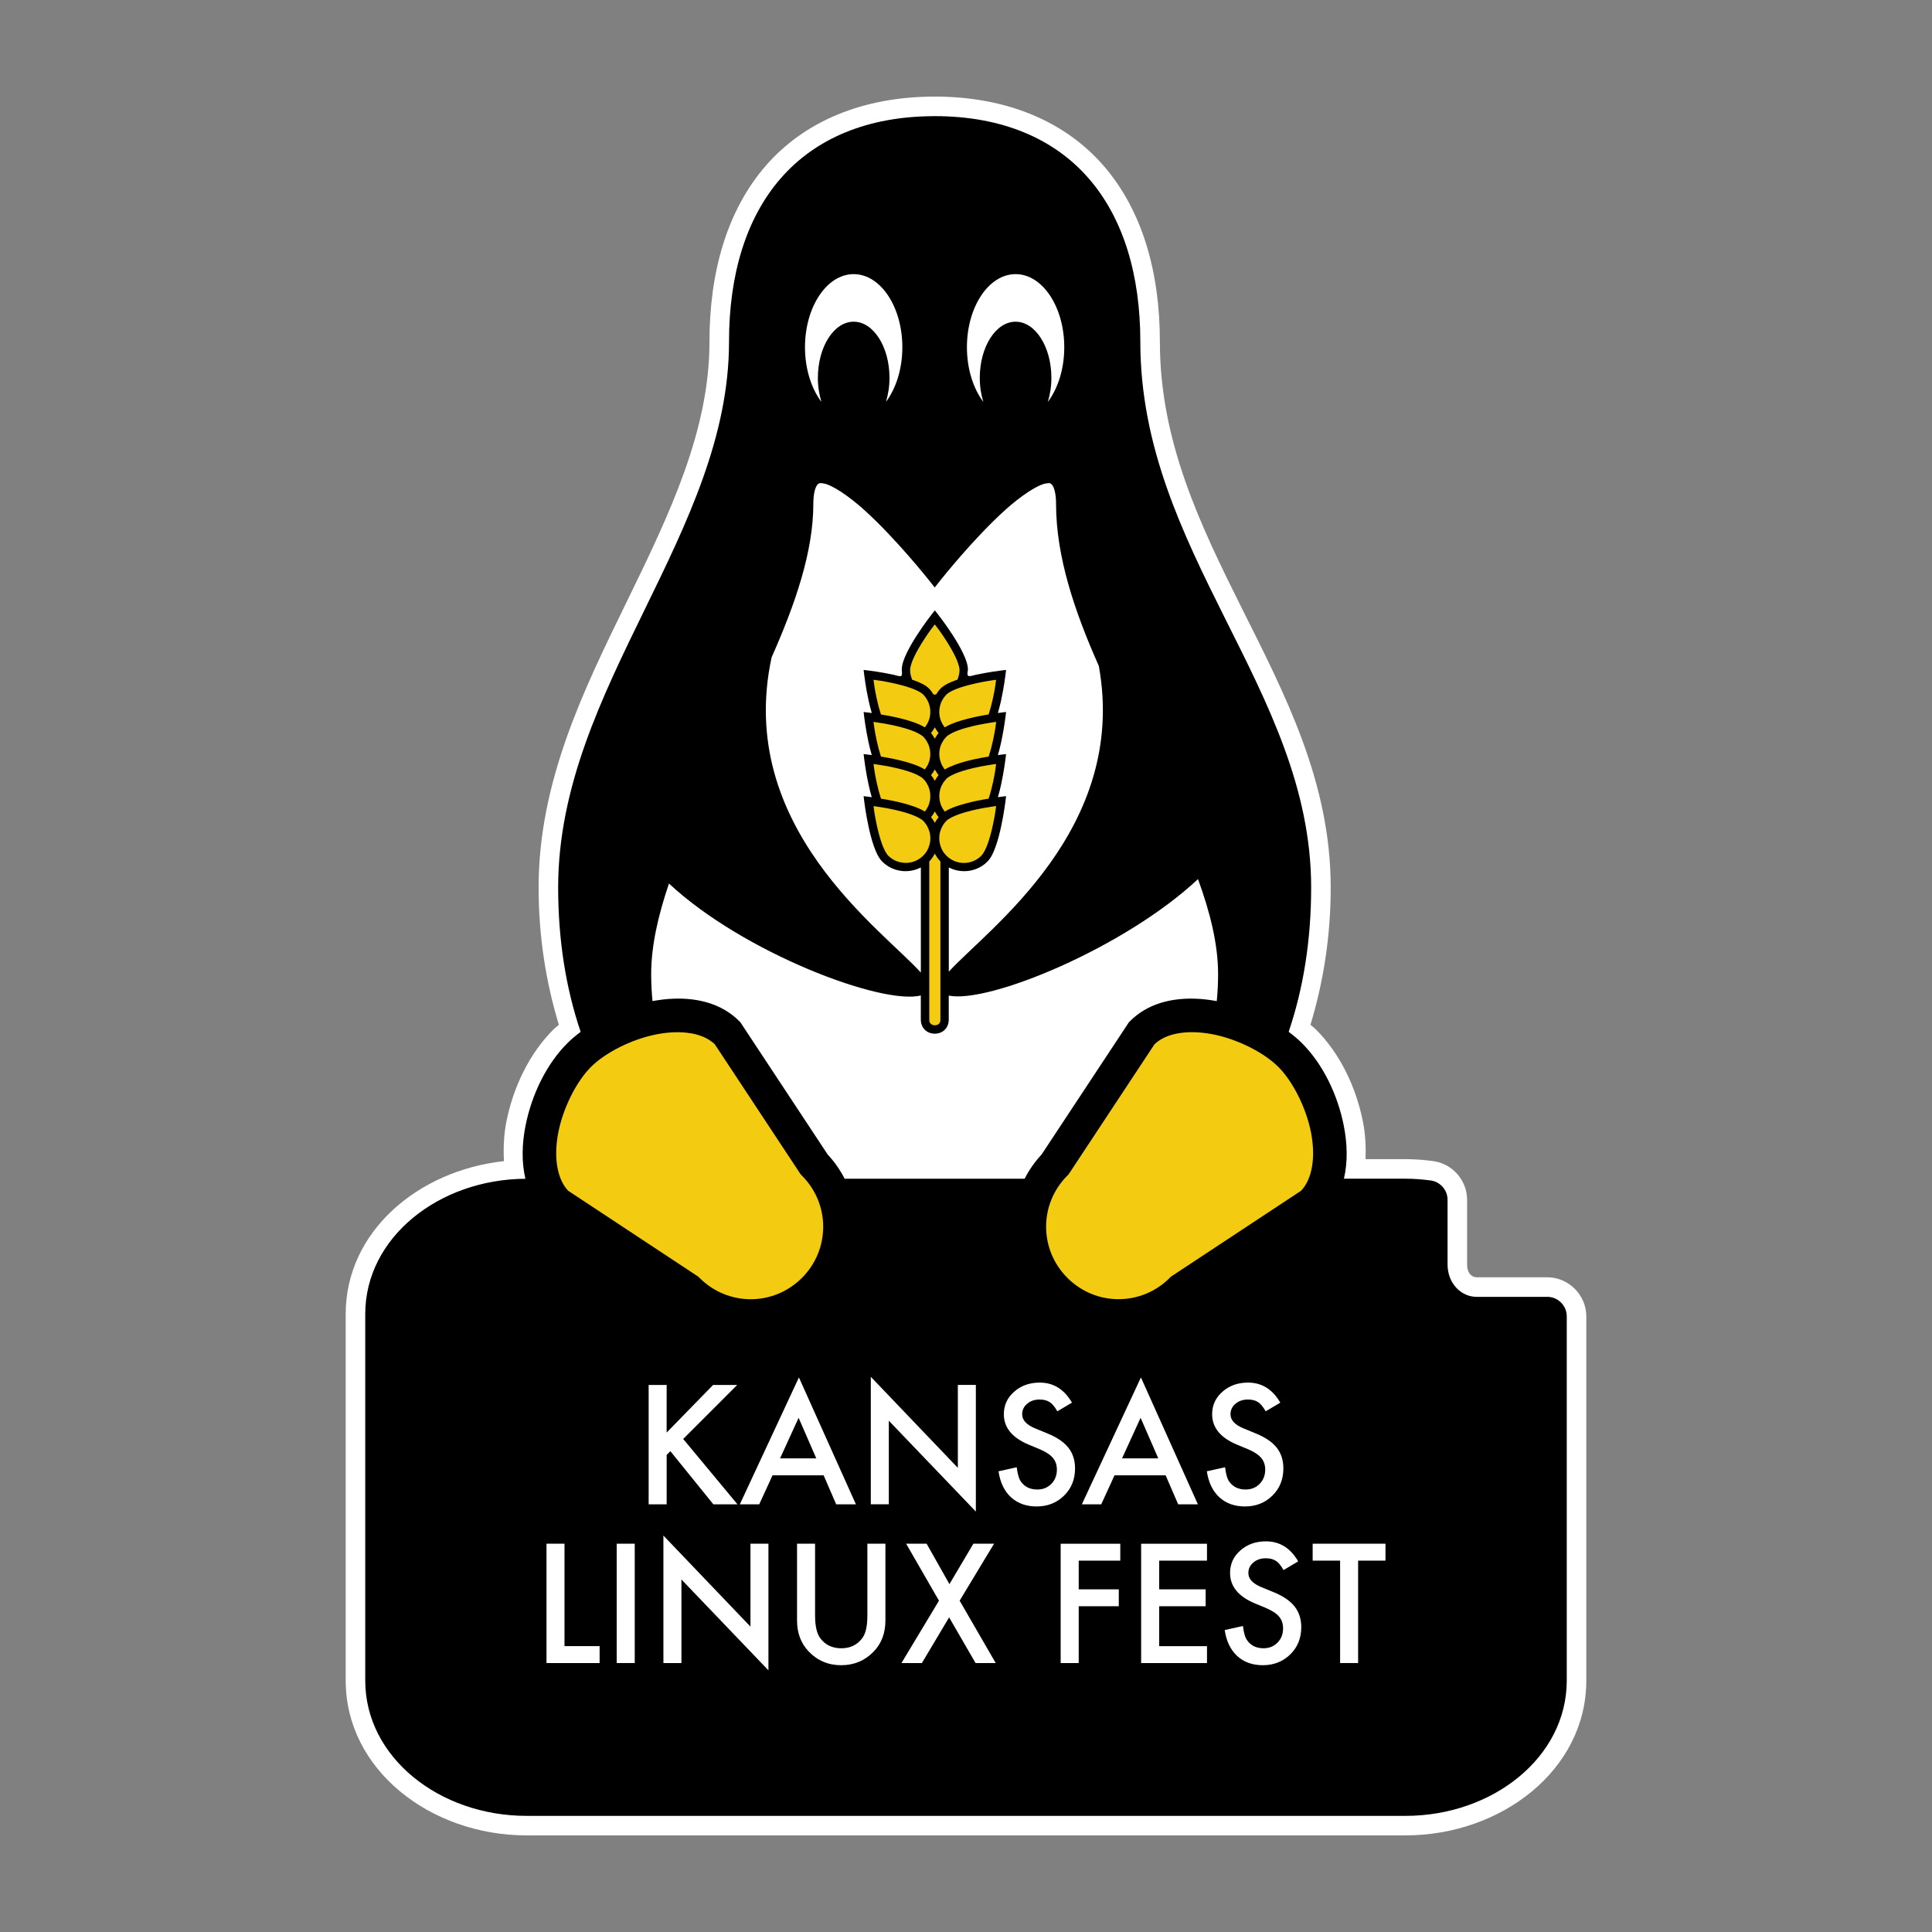 <?xml version="1.0" encoding="UTF-8" standalone="no"?>
<!-- Created with Inkscape (http://www.inkscape.org/) -->

<svg
   xmlns:dc="http://purl.org/dc/elements/1.1/"
   xmlns:cc="http://creativecommons.org/ns#"
   xmlns:rdf="http://www.w3.org/1999/02/22-rdf-syntax-ns#"
   xmlns:svg="http://www.w3.org/2000/svg"
   xmlns="http://www.w3.org/2000/svg"
   xmlns:sodipodi="http://sodipodi.sourceforge.net/DTD/sodipodi-0.dtd"
   xmlns:inkscape="http://www.inkscape.org/namespaces/inkscape"
   width="100"
   height="100"
   viewBox="0 0 100 100"
   id="svg2"
   version="1.1"
   inkscape:version="0.92.4 (5da689c313, 2019-01-14)"
   sodipodi:docname="klf-logo.svg"
   inkscape:export-filename="/tmp/LinuxFestLogo-250.png"
   inkscape:export-xdpi="90"
   inkscape:export-ydpi="90">
  <rect x="0" y="0" width="100" height="100" fill="#808080" stroke="none"/>
  <defs
     id="defs4" />
  <sodipodi:namedview
     id="base"
     pagecolor="#ffffff"
     bordercolor="#666666"
     borderopacity="1.0"
     inkscape:pageopacity="0.0"
     inkscape:pageshadow="2"
     inkscape:zoom="11.023062"
     inkscape:cx="65.235717"
     inkscape:cy="45.876534"
     inkscape:document-units="px"
     inkscape:current-layer="layer1"
     showgrid="false"
     inkscape:window-width="2498"
     inkscape:window-height="1417"
     inkscape:window-x="1974"
     inkscape:window-y="-8"
     inkscape:window-maximized="1"
     units="px"
     inkscape:snap-page="true"
     inkscape:pagecheckerboard="true"
     inkscape:snap-global="false" />
  <g
     inkscape:groupmode="layer"
     id="layer2"
     inkscape:label="Black"
     style="display:inline"
     transform="translate(0,-150)" />
  <g
     inkscape:label="White"
     inkscape:groupmode="layer"
     id="layer1"
     transform="translate(0,-952.362)"
     style="display:inline">
    <path
       sodipodi:type="inkscape:offset"
       inkscape:radius="-0.51662368"
       inkscape:original="M 48.376953 957.36133 C 44.665908 957.36133 41.636696 958.63812 39.638672 960.93945 C 37.643752 963.23722 36.722659 966.41787 36.722656 970.05273 C 36.722656 974.66318 34.657947 978.96766 32.447266 983.49609 C 30.236549 988.02457 27.878906 992.78607 27.878906 998.29883 C 27.878906 1000.8608 28.26736 1003.2236 28.927734 1005.4062 C 28.834794 1005.4882 28.736272 1005.5567 28.646484 1005.6465 C 27.400239 1006.8922 26.561291 1008.6322 26.205078 1010.4492 C 26.07775 1011.0987 26.049535 1011.779 26.083984 1012.4629 C 21.633303 1012.9477 17.894531 1016.115 17.894531 1020.375 L 17.894531 1039.3496 C 17.894531 1043.98 22.299528 1047.3613 27.25 1047.3613 L 72.75 1047.3613 C 77.700474 1047.3613 82.105469 1043.98 82.105469 1039.3496 L 82.105469 1020.4961 C 82.105389 1019.3914 81.188754 1018.4747 80.083984 1018.4746 L 76.421875 1018.4746 C 76.213992 1018.4746 75.935547 1018.2999 75.935547 1017.8086 L 75.935547 1014.4648 C 75.935704 1013.4568 75.175334 1012.5913 74.175781 1012.4609 C 73.734272 1012.4029 73.25817 1012.3613 72.75 1012.3613 L 70.679688 1012.3613 C 70.703298 1011.7119 70.669833 1011.0667 70.548828 1010.4492 C 70.192754 1008.632 69.353621 1006.8922 68.107422 1005.6465 C 68.017902 1005.5575 67.920924 1005.4886 67.828125 1005.4062 C 68.48833 1003.2236 68.876953 1000.8607 68.876953 998.29883 C 68.876953 992.84172 66.507789 988.30856 64.302734 983.89844 C 62.097375 979.48772 60.033203 975.19369 60.033203 970.05273 C 60.033203 966.41776 59.112211 963.23714 57.117188 960.93945 C 55.119017 958.63815 52.088509 957.36328 48.376953 957.36328 L 48.376953 957.36133 z "
       style="opacity:1;fill:#000000;fill-opacity:1;stroke:none;stroke-width:0;stroke-linecap:round;stroke-linejoin:round;stroke-miterlimit:10;stroke-dasharray:none;stroke-dashoffset:0;stroke-opacity:1"
       id="rect4600"
       d="m 48.365,957.881 c -3.587,0.003 -6.448,1.221 -8.336,3.396 -1.892,2.179 -2.789,5.228 -2.789,8.775 0,4.765 -2.116,9.139 -4.328,13.67 -2.212,4.53 -4.516,9.211 -4.516,14.576 0,2.51 0.379,4.82 1.025,6.957 a 0.517,0.517 0 0 1 -0.152,0.537 c -0.122,0.107 -0.209,0.17 -0.258,0.219 -1.158,1.158 -1.96,2.809 -2.299,4.537 -0.117,0.597 -0.146,1.236 -0.113,1.889 a 0.517,0.517 0 0 1 -0.459,0.539 c -4.241,0.462 -7.729,3.441 -7.729,7.398 v 18.975 c 0,4.303 4.123,7.494 8.838,7.494 h 45.5 c 4.715,0 8.838,-3.191 8.838,-7.494 v -18.854 c -6e-5,-0.819 -0.685,-1.504 -1.504,-1.504 h -3.662 c -0.497,0 -1.004,-0.497 -1.004,-1.184 v -3.344 c 1.16e-4,-0.748 -0.566,-1.395 -1.309,-1.492 -0.426,-0.056 -0.879,-0.096 -1.359,-0.096 h -2.07 a 0.517,0.517 0 0 1 -0.516,-0.535 c 0.023,-0.619 -0.012,-1.224 -0.123,-1.793 -0.338,-1.727 -1.14,-3.378 -2.297,-4.535 l -0.002,-0 c -0.052,-0.051 -0.139,-0.114 -0.258,-0.219 a 0.517,0.517 0 0 1 -0.15,-0.537 c 0.647,-2.138 1.025,-4.447 1.025,-6.957 0,-5.308 -2.312,-9.754 -4.52,-14.17 -2.208,-4.415 -4.324,-8.797 -4.324,-14.076 0,-3.548 -0.897,-6.596 -2.789,-8.775 -1.891,-2.177 -4.756,-3.396 -8.35,-3.396 a 0.517,0.517 0 0 1 -0.012,0 z" />
    <path
       inkscape:connector-curvature="0"
       style="fill:#ffffff;fill-opacity:1;fill-rule:nonzero;stroke:none;stroke-width:0.385"
       d="m 34.505,1026.511 2.405,-2.464 h 1.246 l -2.794,2.796 2.809,3.382 h -1.248 l -2.224,-2.75 -0.193,0.193 v 2.557 h -0.932 v -6.178 h 0.932 z m 0,0"
       id="path4326" />
    <path
       inkscape:connector-curvature="0"
       style="fill:#ffffff;fill-opacity:1;fill-rule:nonzero;stroke:none;stroke-width:0.385"
       d="m 42.251,1027.847 -0.915,-2.1 -0.96,2.1 z m 0.38,0.877 h -2.644 l -0.689,1.501 h -1.004 l 3.058,-6.567 2.95,6.567 h -1.021 z m 0,0"
       id="path4328" />
    <path
       inkscape:connector-curvature="0"
       style="fill:#ffffff;fill-opacity:1;fill-rule:nonzero;stroke:none;stroke-width:0.385"
       d="m 45.073,1030.224 v -6.599 l 4.505,4.713 v -4.292 h 0.932 v 6.554 l -4.505,-4.702 v 4.326 z m 0,0"
       id="path4330" />
    <path
       inkscape:connector-curvature="0"
       style="fill:#ffffff;fill-opacity:1;fill-rule:nonzero;stroke:none;stroke-width:0.385"
       d="m 55.484,1024.963 -0.756,0.448 c -0.141,-0.246 -0.276,-0.405 -0.405,-0.481 -0.133,-0.085 -0.304,-0.129 -0.516,-0.129 -0.258,0 -0.473,0.075 -0.643,0.221 -0.172,0.144 -0.257,0.326 -0.257,0.544 0,0.302 0.226,0.545 0.671,0.729 l 0.617,0.253 c 0.501,0.202 0.869,0.45 1.101,0.743 0.231,0.292 0.348,0.651 0.348,1.075 0,0.569 -0.19,1.038 -0.568,1.409 -0.381,0.375 -0.856,0.561 -1.421,0.561 -0.537,0 -0.981,-0.16 -1.329,-0.478 -0.344,-0.319 -0.559,-0.766 -0.643,-1.342 l 0.943,-0.209 c 0.044,0.362 0.117,0.614 0.225,0.753 0.192,0.266 0.473,0.399 0.842,0.399 0.29,0 0.53,-0.097 0.723,-0.291 0.191,-0.194 0.288,-0.441 0.288,-0.74 0,-0.12 -0.017,-0.23 -0.051,-0.331 -0.032,-0.098 -0.085,-0.191 -0.155,-0.275 -0.071,-0.083 -0.162,-0.163 -0.275,-0.235 -0.113,-0.074 -0.246,-0.144 -0.399,-0.21 l -0.596,-0.248 c -0.846,-0.358 -1.269,-0.88 -1.269,-1.567 0,-0.465 0.177,-0.852 0.534,-1.165 0.353,-0.314 0.796,-0.472 1.322,-0.472 0.713,0 1.268,0.346 1.669,1.037"
       id="path4332" />
    <path
       inkscape:connector-curvature="0"
       style="fill:#ffffff;fill-opacity:1;fill-rule:nonzero;stroke:none;stroke-width:0.385"
       d="m 59.952,1027.847 -0.915,-2.1 -0.96,2.1 z m 0.38,0.877 h -2.644 l -0.688,1.501 h -1.003 l 3.057,-6.567 2.948,6.567 H 60.982 Z m 0,0"
       id="path4334" />
    <path
       inkscape:connector-curvature="0"
       style="fill:#ffffff;fill-opacity:1;fill-rule:nonzero;stroke:none;stroke-width:0.385"
       d="m 66.268,1024.963 -0.756,0.448 c -0.141,-0.246 -0.276,-0.405 -0.404,-0.481 -0.133,-0.085 -0.306,-0.129 -0.517,-0.129 -0.258,0 -0.473,0.075 -0.644,0.221 -0.172,0.144 -0.256,0.326 -0.256,0.544 0,0.302 0.225,0.545 0.673,0.729 l 0.615,0.253 c 0.502,0.202 0.87,0.45 1.102,0.743 0.23,0.292 0.346,0.651 0.346,1.075 0,0.569 -0.19,1.038 -0.568,1.409 -0.381,0.375 -0.854,0.561 -1.421,0.561 -0.536,0 -0.981,-0.16 -1.328,-0.478 -0.343,-0.319 -0.559,-0.766 -0.644,-1.342 l 0.944,-0.209 c 0.043,0.362 0.116,0.614 0.223,0.753 0.193,0.266 0.473,0.399 0.842,0.399 0.29,0 0.531,-0.097 0.723,-0.291 0.192,-0.194 0.289,-0.441 0.289,-0.74 0,-0.12 -0.018,-0.23 -0.052,-0.331 -0.032,-0.098 -0.085,-0.191 -0.156,-0.275 -0.07,-0.083 -0.161,-0.163 -0.273,-0.235 -0.113,-0.074 -0.246,-0.144 -0.401,-0.21 l -0.596,-0.248 c -0.845,-0.358 -1.269,-0.88 -1.269,-1.567 0,-0.465 0.177,-0.852 0.534,-1.165 0.354,-0.314 0.796,-0.472 1.324,-0.472 0.712,0 1.268,0.346 1.669,1.037"
       id="path4336" />
    <path
       inkscape:connector-curvature="0"
       style="fill:#ffffff;fill-opacity:1;fill-rule:nonzero;stroke:none;stroke-width:0.385"
       d="m 29.218,1032.264 v 5.301 h 1.818 v 0.876 H 28.287 v -6.177 z m 0,0"
       id="path4338" />
    <path
       inkscape:connector-curvature="0"
       style="fill:#ffffff;fill-opacity:1;fill-rule:nonzero;stroke:none;stroke-width:0.385"
       d="m 32.854,1038.441 h -0.934 v -6.177 h 0.934 z m 0,0"
       id="path4340" />
    <path
       inkscape:connector-curvature="0"
       style="fill:#ffffff;fill-opacity:1;fill-rule:nonzero;stroke:none;stroke-width:0.385"
       d="m 34.338,1038.441 v -6.598 l 4.506,4.713 v -4.292 h 0.93 v 6.554 l -4.503,-4.702 v 4.325 z m 0,0"
       id="path4342" />
    <path
       inkscape:connector-curvature="0"
       style="fill:#ffffff;fill-opacity:1;fill-rule:nonzero;stroke:none;stroke-width:0.385"
       d="m 42.188,1032.264 v 3.718 c 0,0.53 0.087,0.917 0.26,1.162 0.261,0.355 0.623,0.533 1.093,0.533 0.471,0 0.836,-0.177 1.096,-0.533 0.174,-0.236 0.258,-0.624 0.258,-1.162 v -3.718 h 0.934 v 3.976 c 0,0.651 -0.203,1.187 -0.608,1.609 -0.457,0.469 -1.018,0.704 -1.68,0.704 -0.666,0 -1.224,-0.235 -1.677,-0.704 -0.406,-0.422 -0.609,-0.958 -0.609,-1.609 v -3.976 z m 0,0"
       id="path4344" />
    <path
       inkscape:connector-curvature="0"
       style="fill:#ffffff;fill-opacity:1;fill-rule:nonzero;stroke:none;stroke-width:0.385"
       d="m 48.601,1035.213 -1.699,-2.949 h 1.06 l 1.181,2.092 1.239,-2.092 h 1.07 l -1.781,2.949 1.867,3.228 h -1.043 l -1.369,-2.364 -1.409,2.364 h -1.057 z m 0,0"
       id="path4346" />
    <path
       inkscape:connector-curvature="0"
       style="fill:#ffffff;fill-opacity:1;fill-rule:nonzero;stroke:none;stroke-width:0.385"
       d="m 57.986,1033.14 h -2.152 v 1.485 h 2.074 v 0.876 h -2.074 v 2.941 h -0.934 v -6.177 h 3.086 z m 0,0"
       id="path4348" />
    <path
       inkscape:connector-curvature="0"
       style="fill:#ffffff;fill-opacity:1;fill-rule:nonzero;stroke:none;stroke-width:0.385"
       d="M 62.473,1033.14 H 59.999 v 1.485 h 2.405 v 0.876 H 59.999 v 2.065 h 2.475 v 0.876 h -3.409 v -6.177 h 3.409 z m 0,0"
       id="path4350" />
    <path
       inkscape:connector-curvature="0"
       style="fill:#ffffff;fill-opacity:1;fill-rule:nonzero;stroke:none;stroke-width:0.385"
       d="m 67.192,1033.179 -0.756,0.449 c -0.141,-0.246 -0.276,-0.406 -0.405,-0.481 -0.132,-0.086 -0.305,-0.129 -0.516,-0.129 -0.26,0 -0.473,0.074 -0.644,0.221 -0.172,0.144 -0.256,0.325 -0.256,0.544 0,0.301 0.225,0.545 0.673,0.729 l 0.616,0.253 c 0.501,0.202 0.868,0.45 1.1,0.743 0.231,0.292 0.349,0.651 0.349,1.075 0,0.568 -0.19,1.038 -0.568,1.409 -0.381,0.373 -0.858,0.561 -1.421,0.561 -0.537,0 -0.981,-0.159 -1.329,-0.478 -0.344,-0.319 -0.56,-0.766 -0.644,-1.342 l 0.943,-0.209 c 0.044,0.362 0.118,0.613 0.226,0.751 0.192,0.268 0.472,0.401 0.841,0.401 0.29,0 0.53,-0.097 0.723,-0.292 0.192,-0.194 0.288,-0.44 0.288,-0.739 0,-0.12 -0.017,-0.23 -0.051,-0.33 -0.032,-0.1 -0.085,-0.192 -0.156,-0.276 -0.069,-0.085 -0.161,-0.163 -0.274,-0.236 -0.112,-0.073 -0.245,-0.143 -0.399,-0.21 l -0.596,-0.247 c -0.846,-0.358 -1.268,-0.88 -1.268,-1.569 0,-0.464 0.176,-0.852 0.533,-1.163 0.354,-0.315 0.796,-0.472 1.324,-0.472 0.712,0 1.268,0.345 1.669,1.036"
       id="path4352" />
    <path
       inkscape:connector-curvature="0"
       style="fill:#ffffff;fill-opacity:1;fill-rule:nonzero;stroke:none;stroke-width:0.385"
       d="m 70.296,1033.14 v 5.301 h -0.932 v -5.301 h -1.421 v -0.876 h 3.769 v 0.876 z m 0,0"
       id="path4354" />
    <path
       style="color:#000000;font-style:normal;font-variant:normal;font-weight:normal;font-stretch:normal;font-size:medium;line-height:normal;font-family:sans-serif;font-variant-ligatures:normal;font-variant-position:normal;font-variant-caps:normal;font-variant-numeric:normal;font-variant-alternates:normal;font-feature-settings:normal;text-indent:0;text-align:start;text-decoration:none;text-decoration-line:none;text-decoration-style:solid;text-decoration-color:#000000;letter-spacing:normal;word-spacing:normal;text-transform:none;writing-mode:lr-tb;direction:ltr;text-orientation:mixed;dominant-baseline:auto;baseline-shift:baseline;text-anchor:start;white-space:normal;shape-padding:0;clip-rule:nonzero;display:inline;overflow:visible;visibility:visible;opacity:1;isolation:auto;mix-blend-mode:normal;color-interpolation:sRGB;color-interpolation-filters:linearRGB;solid-color:#000000;solid-opacity:1;vector-effect:none;fill:#ffffff;fill-opacity:1;fill-rule:nonzero;stroke:none;stroke-width:2.022;stroke-linecap:round;stroke-linejoin:round;stroke-miterlimit:10;stroke-dasharray:none;stroke-dashoffset:0;stroke-opacity:1;color-rendering:auto;image-rendering:auto;shape-rendering:auto;text-rendering:auto;enable-background:accumulate"
       d="m 48.377,957.362 c -3.711,0 -6.741,1.276 -8.739,3.577 -1.995,2.298 -2.916,5.479 -2.916,9.114 0,4.61 -2.065,8.914 -4.276,13.443 -2.211,4.528 -4.568,9.29 -4.568,14.803 0,2.562 0.388,4.924 1.048,7.107 -0.093,0.082 -0.19,0.15 -0.28,0.24 -1.246,1.246 -2.085,2.985 -2.441,4.802 -0.127,0.649 -0.155,1.33 -0.121,2.014 -4.451,0.485 -8.191,3.652 -8.191,7.912 v 18.974 c 0,4.63 4.406,8.013 9.357,8.013 H 72.75 c 4.95,0 9.357,-3.383 9.357,-8.013 v -18.852 c -8e-5,-1.105 -0.917,-2.022 -2.022,-2.022 h -3.662 c -0.208,0 -0.486,-0.174 -0.486,-0.665 v -3.344 c 1.57e-4,-1.008 -0.761,-1.875 -1.761,-2.006 -0.442,-0.058 -0.918,-0.099 -1.426,-0.099 h -2.069 c 0.024,-0.649 -0.01,-1.295 -0.131,-1.913 -0.356,-1.817 -1.195,-3.557 -2.441,-4.802 -0.09,-0.089 -0.187,-0.158 -0.28,-0.24 0.66,-2.183 1.048,-4.545 1.048,-7.107 0,-5.457 -2.369,-9.991 -4.574,-14.401 -2.205,-4.411 -4.268,-8.704 -4.268,-13.845 0,-3.635 -0.922,-6.817 -2.917,-9.115 -1.998,-2.301 -5.028,-3.576 -8.74,-3.576 z m 0,1.011 c 3.486,0 6.184,1.164 7.977,3.228 1.792,2.064 2.669,4.987 2.669,8.451 0,5.411 2.166,9.879 4.375,14.297 2.209,4.418 4.467,8.787 4.467,13.949 0,2.723 -0.403,5.227 -1.164,7.47 0.247,0.186 0.482,0.382 0.692,0.592 1.067,1.066 1.844,2.647 2.164,4.282 0.178,0.906 0.21,1.857 0.004,2.729 h 3.189 c 0.453,0 0.884,0.037 1.295,0.091 0.504,0.066 0.88,0.495 0.88,1.003 v 3.344 c 0,0.974 0.697,1.677 1.497,1.677 h 3.662 c 0.558,0 1.011,0.453 1.011,1.011 v 18.852 c 0,3.978 -3.848,7.002 -8.345,7.002 H 27.25 c -4.497,0 -8.345,-3.024 -8.345,-7.002 v -18.974 c 0,-3.962 3.817,-6.975 8.29,-7 -0.207,-0.873 -0.175,-1.824 0.003,-2.731 0.321,-1.635 1.098,-3.216 2.164,-4.282 0.21,-0.21 0.445,-0.406 0.692,-0.592 -0.761,-2.244 -1.164,-4.747 -1.164,-7.47 0,-5.222 2.255,-9.83 4.466,-14.359 2.211,-4.529 4.378,-8.979 4.378,-13.887 0,-3.464 0.876,-6.387 2.668,-8.451 1.792,-2.064 4.49,-3.228 7.976,-3.228 z m -4.191,8.178 c -1.391,0 -2.52,1.695 -2.52,3.784 0,1.127 0.33,2.135 0.85,2.829 -0.114,-0.378 -0.183,-0.795 -0.183,-1.241 0,-1.608 0.83,-2.91 1.852,-2.91 1.025,0 1.855,1.302 1.855,2.91 0,0.445 -0.069,0.862 -0.183,1.239 0.519,-0.693 0.848,-1.701 0.848,-2.827 0,-2.09 -1.127,-3.784 -2.519,-3.784 z m 8.381,0 c -1.392,0 -2.519,1.695 -2.519,3.784 0,1.127 0.329,2.135 0.848,2.829 -0.114,-0.378 -0.183,-0.795 -0.183,-1.241 0,-1.608 0.83,-2.91 1.853,-2.91 1.025,0 1.854,1.302 1.854,2.91 0,0.446 -0.069,0.863 -0.183,1.241 0.52,-0.694 0.849,-1.702 0.849,-2.829 0,-2.09 -1.127,-3.784 -2.519,-3.784 z M 42.504,977.368 c -0.107,-0.007 -0.148,0.023 -0.211,0.103 -0.084,0.106 -0.195,0.412 -0.195,0.968 1.2e-5,2.477 -0.931,5.177 -2.161,7.95 -1.886,8.765 5.726,14.088 7.726,16.314 v -5.442 c -0.644,0.333 -1.455,0.237 -1.995,-0.301 -0.192,-0.192 -0.32,-0.473 -0.434,-0.794 -0.114,-0.321 -0.206,-0.684 -0.28,-1.027 -0.148,-0.685 -0.221,-1.295 -0.221,-1.295 l -0.033,-0.273 0.274,0.033 c 0,0 0.108,0.016 0.148,0.021 -0.063,-0.22 -0.121,-0.444 -0.168,-0.664 -0.148,-0.685 -0.221,-1.294 -0.221,-1.294 l -0.033,-0.274 0.274,0.033 c 0,0 0.108,0.016 0.148,0.021 -0.063,-0.22 -0.121,-0.444 -0.168,-0.664 -0.148,-0.686 -0.221,-1.295 -0.221,-1.295 l -0.033,-0.273 0.274,0.033 c 0,0 0.108,0.016 0.148,0.021 -0.063,-0.219 -0.121,-0.443 -0.168,-0.663 -0.148,-0.685 -0.221,-1.294 -0.221,-1.294 l -0.033,-0.274 0.274,0.033 c 0,0 0.609,0.073 1.295,0.221 0.407,0.114 0.447,0.127 0.405,-0.254 0,-0.272 0.108,-0.56 0.255,-0.868 0.146,-0.308 0.338,-0.63 0.528,-0.925 0.38,-0.589 0.759,-1.072 0.759,-1.072 l 0.171,-0.217 0.171,0.217 c 0,0 0.379,0.483 0.759,1.072 0.19,0.295 0.381,0.617 0.527,0.925 0.147,0.308 0.255,0.596 0.255,0.868 -0.092,0.432 0.072,0.331 0.405,0.253 0.686,-0.147 1.295,-0.22 1.295,-0.22 l 0.274,-0.033 -0.033,0.274 c 0,0 -0.074,0.609 -0.222,1.294 -0.047,0.219 -0.105,0.443 -0.168,0.663 0.041,-0.005 0.149,-0.021 0.149,-0.021 l 0.274,-0.033 -0.033,0.274 c 0,0 -0.074,0.609 -0.222,1.295 -0.047,0.22 -0.105,0.444 -0.168,0.663 0.041,-0.005 0.149,-0.021 0.149,-0.021 l 0.274,-0.033 -0.033,0.274 c 0,0 -0.074,0.61 -0.222,1.295 -0.047,0.219 -0.105,0.444 -0.168,0.663 0.041,-0.005 0.149,-0.021 0.149,-0.021 l 0.274,-0.033 -0.033,0.274 c 0,0 -0.074,0.609 -0.222,1.294 -0.074,0.343 -0.166,0.705 -0.28,1.027 -0.114,0.321 -0.241,0.602 -0.433,0.794 -0.54,0.538 -1.351,0.634 -1.996,0.302 v 5.393 c 2.028,-2.216 9.289,-7.383 7.766,-15.818 -1.256,-2.828 -2.215,-5.661 -2.215,-8.397 0,-0.556 -0.111,-0.862 -0.195,-0.968 -0.084,-0.106 -0.129,-0.123 -0.344,-0.084 -0.43,0.077 -1.276,0.633 -2.094,1.371 -1.636,1.476 -3.307,3.583 -3.307,3.583 l -0.34,0.429 -0.34,-0.429 c 0,0 -1.672,-2.107 -3.307,-3.583 -0.818,-0.738 -1.663,-1.294 -2.093,-1.371 -0.054,-0.01 -0.097,-0.017 -0.133,-0.019 z m 19.505,20.496 c -3.801,3.558 -10.851,6.458 -12.902,6.03 v 1.242 h -7.69e-4 c 0.003,0.225 -0.088,0.422 -0.228,0.548 -0.14,0.126 -0.319,0.183 -0.494,0.183 -0.176,0 -0.354,-0.058 -0.494,-0.183 -0.14,-0.126 -0.23,-0.323 -0.228,-0.548 h -7.69e-4 v -1.249 c -2.003,0.512 -9.207,-2.216 -13.035,-5.794 -0.565,1.659 -0.922,3.241 -0.922,4.686 0,0.48 0.025,0.946 0.069,1.399 0.367,-0.066 0.74,-0.113 1.112,-0.125 1.247,-0.041 2.475,0.261 3.373,1.158 l 0.062,0.062 4.521,6.848 c 0.358,0.382 0.648,0.805 0.876,1.251 h 9.318 c 0.228,-0.447 0.518,-0.869 0.876,-1.251 l 4.521,-6.847 0.062,-0.062 c 0.897,-0.897 2.125,-1.199 3.373,-1.158 0.372,0.012 0.745,0.059 1.112,0.125 0.045,-0.454 0.069,-0.92 0.069,-1.4 0,-1.525 -0.406,-3.179 -1.04,-4.914 z"
       id="path5039"
       inkscape:connector-curvature="0"
       sodipodi:nodetypes="sscssccscsssssccssccscsccssssssssssccccsccssccsssssccccssscssscssscsssscssscsscccccccssccccccccccccccccccccccccccsccccccccccccccccccccccccccsccscccccccccccscccccsccccccccccccsc" />
  </g>
  <g
     inkscape:groupmode="layer"
     id="layer4"
     inkscape:label="Yellow"
     style="display:inline"
     transform="translate(0,-150)">
    <path
       style="color:#000000;font-style:normal;font-variant:normal;font-weight:normal;font-stretch:normal;font-size:medium;line-height:normal;font-family:sans-serif;font-variant-ligatures:normal;font-variant-position:normal;font-variant-caps:normal;font-variant-numeric:normal;font-variant-alternates:normal;font-feature-settings:normal;text-indent:0;text-align:start;text-decoration:none;text-decoration-line:none;text-decoration-style:solid;text-decoration-color:#000000;letter-spacing:normal;word-spacing:normal;text-transform:none;writing-mode:lr-tb;direction:ltr;text-orientation:mixed;dominant-baseline:auto;baseline-shift:baseline;text-anchor:start;white-space:normal;shape-padding:0;clip-rule:nonzero;display:inline;overflow:visible;visibility:visible;opacity:1;isolation:auto;mix-blend-mode:normal;color-interpolation:sRGB;color-interpolation-filters:linearRGB;solid-color:#000000;solid-opacity:1;vector-effect:none;fill:#f3cc11;fill-opacity:1;fill-rule:nonzero;stroke:none;stroke-width:1.733;stroke-linecap:butt;stroke-linejoin:miter;stroke-miterlimit:10;stroke-dasharray:none;stroke-dashoffset:0;stroke-opacity:1;color-rendering:auto;image-rendering:auto;shape-rendering:auto;text-rendering:auto;enable-background:accumulate"
       d="m 35.766,203.483 c 0.508,0.087 0.928,0.281 1.229,0.565 l 4.449,6.739 0.062,0.062 c 1.47,1.47 1.47,3.826 0,5.296 -1.47,1.471 -3.827,1.471 -5.296,0 l -0.062,-0.062 -6.739,-4.449 c -0.579,-0.612 -0.761,-1.741 -0.511,-3.018 0.255,-1.3 0.953,-2.655 1.689,-3.39 0.735,-0.735 2.09,-1.433 3.39,-1.688 0.65,-0.127 1.263,-0.144 1.789,-0.053 z"
       id="path4406"
       inkscape:connector-curvature="0" />
    <path
       style="color:#000000;font-style:normal;font-variant:normal;font-weight:normal;font-stretch:normal;font-size:medium;line-height:normal;font-family:sans-serif;font-variant-ligatures:normal;font-variant-position:normal;font-variant-caps:normal;font-variant-numeric:normal;font-variant-alternates:normal;font-feature-settings:normal;text-indent:0;text-align:start;text-decoration:none;text-decoration-line:none;text-decoration-style:solid;text-decoration-color:#000000;letter-spacing:normal;word-spacing:normal;text-transform:none;writing-mode:lr-tb;direction:ltr;text-orientation:mixed;dominant-baseline:auto;baseline-shift:baseline;text-anchor:start;white-space:normal;shape-padding:0;clip-rule:nonzero;display:inline;overflow:visible;visibility:visible;opacity:1;isolation:auto;mix-blend-mode:normal;color-interpolation:sRGB;color-interpolation-filters:linearRGB;solid-color:#000000;solid-opacity:1;vector-effect:none;fill:#f3cc11;fill-opacity:1;fill-rule:nonzero;stroke:none;stroke-width:1.733;stroke-linecap:butt;stroke-linejoin:miter;stroke-miterlimit:10;stroke-dasharray:none;stroke-dashoffset:0;stroke-opacity:1;color-rendering:auto;image-rendering:auto;shape-rendering:auto;text-rendering:auto;enable-background:accumulate"
       d="m 60.989,203.483 c 0.526,-0.091 1.139,-0.074 1.789,0.053 1.3,0.255 2.654,0.953 3.389,1.688 h 7.69e-4 c 0.735,0.735 1.434,2.09 1.689,3.39 0.25,1.278 0.068,2.406 -0.512,3.018 l -6.739,4.449 -0.062,0.062 c -1.469,1.47 -3.825,1.471 -5.296,0 -1.469,-1.47 -1.469,-3.826 0,-5.296 l 0.062,-0.062 4.448,-6.736 c 0.301,-0.285 0.722,-0.479 1.23,-0.566 z"
       id="path5211"
       inkscape:connector-curvature="0" />
    <path
       style="color:#000000;font-style:normal;font-variant:normal;font-weight:normal;font-stretch:normal;font-size:medium;line-height:normal;font-family:sans-serif;font-variant-ligatures:normal;font-variant-position:normal;font-variant-caps:normal;font-variant-numeric:normal;font-variant-alternates:normal;font-feature-settings:normal;text-indent:0;text-align:start;text-decoration:none;text-decoration-line:none;text-decoration-style:solid;text-decoration-color:#000000;letter-spacing:normal;word-spacing:normal;text-transform:none;writing-mode:lr-tb;direction:ltr;text-orientation:mixed;dominant-baseline:auto;baseline-shift:baseline;text-anchor:start;white-space:normal;shape-padding:0;clip-rule:nonzero;display:inline;overflow:visible;visibility:visible;opacity:1;isolation:auto;mix-blend-mode:normal;color-interpolation:sRGB;color-interpolation-filters:linearRGB;solid-color:#000000;solid-opacity:1;vector-effect:none;fill:#f3cc11;fill-opacity:1;fill-rule:nonzero;stroke:none;stroke-width:0.433;stroke-linecap:round;stroke-linejoin:miter;stroke-miterlimit:10;stroke-dasharray:none;stroke-dashoffset:0;stroke-opacity:1;color-rendering:auto;image-rendering:auto;shape-rendering:auto;text-rendering:auto;enable-background:accumulate"
       d="m 48.385,182.318 c -0.116,0.152 -0.283,0.361 -0.566,0.798 -0.184,0.285 -0.366,0.594 -0.5,0.876 -0.067,0.141 -0.12,0.276 -0.156,0.394 -0.036,0.118 -0.056,0.217 -0.056,0.288 0,0.01 0.002,0.02 0.002,0.03 0.002,0.07 0.009,0.137 0.021,0.204 0.006,0.03 0.014,0.059 0.022,0.089 0.012,0.044 0.025,0.088 0.041,0.13 0.008,0.02 0.015,0.039 0.024,0.059 0.025,0.008 0.052,0.015 0.077,0.023 0.321,0.114 0.602,0.241 0.794,0.433 0.093,0.093 0.164,0.197 0.229,0.304 0.023,0.001 0.044,0.007 0.068,0.007 0.023,10e-6 0.045,-0.006 0.068,-0.007 0.065,-0.107 0.136,-0.212 0.228,-0.304 0.192,-0.192 0.472,-0.32 0.794,-0.434 0.025,-0.009 0.052,-0.016 0.078,-0.024 0.008,-0.017 0.016,-0.035 0.023,-0.053 0.017,-0.046 0.032,-0.092 0.044,-0.14 0.007,-0.027 0.014,-0.054 0.02,-0.081 0.014,-0.076 0.024,-0.154 0.024,-0.235 0,-0.141 -0.079,-0.4 -0.213,-0.681 -0.134,-0.281 -0.317,-0.591 -0.5,-0.876 -0.282,-0.438 -0.45,-0.646 -0.566,-0.798 z m -3.173,2.869 c 0.025,0.189 0.055,0.455 0.165,0.964 0.031,0.142 0.065,0.286 0.102,0.427 0.037,0.138 0.077,0.274 0.119,0.403 v 7.7e-4 c 0.206,0.034 0.416,0.068 0.67,0.123 0.171,0.037 0.347,0.079 0.521,0.125 2.38e-4,6e-5 3.85e-4,-7e-5 7.69e-4,0 0.173,0.046 0.344,0.098 0.505,0.155 2.19e-4,7e-5 3.84e-4,-8e-5 7.69e-4,0 0.215,0.077 0.409,0.161 0.573,0.264 l 7.7e-4,-7.7e-4 c 0.05,-0.062 0.094,-0.128 0.131,-0.197 1.11e-4,-2e-4 -1.12e-4,-5.4e-4 0,-7.7e-4 0.037,-0.068 0.068,-0.139 0.092,-0.212 1.69e-4,-5.4e-4 3.85e-4,-9.7e-4 7.69e-4,-0.001 7.3e-5,-2.4e-4 -7.7e-5,-5e-4 0,-7.7e-4 3.85e-4,-0.001 3.54e-4,-0.003 7.7e-4,-0.004 0.001,-0.004 0.002,-0.008 0.003,-0.012 v -0.002 c 0.075,-0.241 0.073,-0.498 0,-0.739 v -7.7e-4 c -0.013,-0.042 -0.024,-0.085 -0.041,-0.125 -0.017,-0.041 -0.04,-0.08 -0.062,-0.119 -0.002,-0.004 -0.004,-0.008 -0.006,-0.011 -0.016,-0.028 -0.029,-0.056 -0.047,-0.083 -0.046,-0.068 -0.098,-0.134 -0.158,-0.195 -0.025,-0.025 -0.058,-0.051 -0.099,-0.079 -0.123,-0.083 -0.313,-0.174 -0.533,-0.252 -0.147,-0.052 -0.307,-0.101 -0.472,-0.145 -0.165,-0.044 -0.335,-0.085 -0.5,-0.12 -0.509,-0.11 -0.775,-0.139 -0.964,-0.165 z m 6.347,0 c -0.189,0.025 -0.456,0.054 -0.965,0.164 -0.331,0.071 -0.68,0.161 -0.974,0.265 -0.22,0.078 -0.409,0.169 -0.533,0.252 -0.041,0.028 -0.075,0.055 -0.1,0.08 -0.02,0.02 -0.035,0.043 -0.053,0.065 -0.036,0.042 -0.074,0.082 -0.104,0.127 -3.84e-4,5.7e-4 -0.001,9.2e-4 -0.002,0.001 -0.018,0.028 -0.031,0.058 -0.047,0.086 -0.002,0.002 -0.002,0.005 -0.004,0.008 -0.022,0.039 -0.045,0.077 -0.062,0.117 -2.19e-4,5e-4 -3.84e-4,0.001 -7.69e-4,0.001 -0.013,0.03 -0.021,0.062 -0.03,0.093 -0.004,0.011 -0.008,0.022 -0.011,0.034 -0.073,0.242 -0.075,0.5 0,0.741 v -0.004 c 0.002,0.006 0.002,0.013 0.004,0.019 0.024,0.073 0.054,0.145 0.092,0.214 0.037,0.069 0.081,0.135 0.132,0.198 0.072,-0.045 0.152,-0.086 0.234,-0.125 0.011,-0.005 0.021,-0.012 0.032,-0.017 0.033,-0.015 0.07,-0.027 0.104,-0.041 0.066,-0.028 0.131,-0.056 0.203,-0.081 0.199,-0.071 0.414,-0.131 0.631,-0.186 0.133,-0.034 0.266,-0.067 0.397,-0.095 0.254,-0.055 0.463,-0.089 0.669,-0.123 v -7.6e-4 c 0.085,-0.262 0.161,-0.548 0.222,-0.829 6.6e-5,-3.1e-4 -6.5e-5,-4.6e-4 0,-7.7e-4 0.055,-0.254 0.09,-0.448 0.114,-0.602 0.024,-0.154 0.038,-0.267 0.051,-0.362 z m -6.347,2.177 c 0.025,0.189 0.055,0.455 0.165,0.964 0.03,0.141 0.064,0.284 0.101,0.424 6.2e-5,2.3e-4 -6.6e-5,5e-4 0,7.7e-4 1.99e-4,7.7e-4 3.84e-4,0.001 7.7e-4,0.002 0.035,0.132 0.074,0.262 0.114,0.386 0.002,0.006 0.004,0.013 0.005,0.019 0.206,0.034 0.416,0.069 0.669,0.123 2.77e-4,6e-5 3.84e-4,-6e-5 7.69e-4,0 0.171,0.037 0.347,0.079 0.521,0.125 2.39e-4,6e-5 3.85e-4,-6e-5 7.69e-4,0 0.173,0.047 0.344,0.099 0.505,0.155 0.215,0.076 0.409,0.161 0.573,0.265 0.051,-0.062 0.094,-0.128 0.131,-0.197 3.16e-4,-6.2e-4 0.001,-9.3e-4 0.002,-0.001 3.8e-4,-7e-4 3.73e-4,-0.002 7.69e-4,-0.002 0.036,-0.067 0.065,-0.136 0.089,-0.207 0.001,-0.004 0.002,-0.008 0.004,-0.012 1.65e-4,-5.4e-4 7.69e-4,-9.6e-4 7.69e-4,-0.001 0.001,-0.003 0.001,-0.007 0.002,-0.01 0.074,-0.241 0.072,-0.497 0,-0.738 -0.013,-0.043 -0.025,-0.087 -0.043,-0.129 -0.017,-0.041 -0.041,-0.079 -0.062,-0.118 -0.017,-0.031 -0.031,-0.063 -0.051,-0.092 -0.046,-0.068 -0.098,-0.134 -0.158,-0.194 v -7.7e-4 c -1.11e-4,-1.1e-4 -7.69e-4,1.2e-4 -7.69e-4,0 -0.005,-0.005 -0.016,-0.012 -0.022,-0.017 -0.054,-0.048 -0.135,-0.101 -0.239,-0.155 -3.84e-4,-2.3e-4 -0.001,-5.4e-4 -0.002,-7.7e-4 -0.106,-0.055 -0.23,-0.11 -0.37,-0.159 -0.147,-0.052 -0.307,-0.101 -0.472,-0.145 -0.165,-0.044 -0.335,-0.084 -0.5,-0.12 -0.174,-0.037 -0.287,-0.056 -0.411,-0.078 -0.217,-0.038 -0.384,-0.063 -0.507,-0.08 -0.013,-0.002 -0.034,-0.005 -0.047,-0.007 z m 6.347,0 c -0.011,10e-4 -0.03,0.005 -0.041,0.006 -0.123,0.017 -0.293,0.042 -0.512,0.081 -0.006,0.001 -0.008,0.001 -0.014,0.002 -0.121,0.022 -0.23,0.04 -0.398,0.076 -0.166,0.036 -0.335,0.076 -0.5,0.12 -0.165,0.044 -0.326,0.093 -0.472,0.145 -0.139,0.05 -0.263,0.104 -0.369,0.159 -7.7e-4,4.6e-4 -0.002,0.001 -0.002,0.002 -0.058,0.03 -0.11,0.059 -0.154,0.088 -0.045,0.029 -0.082,0.058 -0.108,0.084 v 7.7e-4 c -0.013,0.013 -0.023,0.028 -0.035,0.042 -0.045,0.049 -0.088,0.099 -0.124,0.152 -1.92e-4,2.9e-4 -3.84e-4,4.6e-4 -7.7e-4,7.7e-4 -0.013,0.019 -0.021,0.04 -0.033,0.06 -0.002,0.004 -0.004,0.008 -0.007,0.012 -0.026,0.044 -0.052,0.089 -0.072,0.136 -2.2e-4,5e-4 -3.85e-4,0.001 -7.7e-4,0.001 -0.116,0.275 -0.128,0.582 -0.041,0.865 7.69e-4,0.002 7.69e-4,0.005 0.002,0.007 1.63e-4,5.4e-4 7.71e-4,9.6e-4 7.71e-4,0.002 0.002,0.005 0.003,0.011 0.004,0.017 1.73e-4,5.4e-4 7.7e-4,9.6e-4 7.7e-4,0.001 0.023,0.071 0.052,0.14 0.088,0.207 1.58e-4,3e-4 7.71e-4,4.6e-4 7.71e-4,7.7e-4 0.037,0.068 0.08,0.134 0.131,0.197 2.23e-4,2.7e-4 3.84e-4,4.6e-4 7.69e-4,7.7e-4 0.141,-0.089 0.307,-0.162 0.487,-0.23 0.03,-0.011 0.057,-0.024 0.087,-0.035 0.322,-0.114 0.685,-0.207 1.028,-0.281 0.253,-0.055 0.463,-0.088 0.669,-0.122 0.004,-0.012 0.007,-0.025 0.011,-0.037 0.038,-0.118 0.074,-0.24 0.107,-0.365 0.038,-0.142 0.073,-0.287 0.104,-0.43 0.11,-0.509 0.14,-0.775 0.165,-0.964 z m -3.174,0.282 c -0.054,0.103 -0.121,0.201 -0.195,0.294 0.075,0.093 0.141,0.192 0.195,0.295 0.054,-0.103 0.121,-0.201 0.195,-0.294 -0.075,-0.094 -0.141,-0.192 -0.195,-0.295 z m -3.172,1.896 c 0.025,0.189 0.055,0.456 0.165,0.965 0.061,0.282 0.137,0.569 0.222,0.832 0.206,0.034 0.416,0.068 0.669,0.122 0.171,0.037 0.347,0.079 0.521,0.125 2.38e-4,7e-5 3.85e-4,-7e-5 7.69e-4,0 0.173,0.046 0.344,0.099 0.505,0.155 0.108,0.038 0.21,0.079 0.306,0.122 0.096,0.044 0.185,0.091 0.267,0.143 0.102,-0.125 0.177,-0.265 0.225,-0.412 v -7.6e-4 c 7.6e-5,-2.4e-4 -7.7e-5,-3.9e-4 0,-7.7e-4 0.002,-0.006 0.003,-0.013 0.004,-0.019 v -7.7e-4 c 0.074,-0.241 0.072,-0.496 0,-0.737 v -7.7e-4 c -3.84e-4,-0.002 -0.001,-0.003 -0.002,-0.005 -0.013,-0.041 -0.024,-0.083 -0.041,-0.122 -0.015,-0.036 -0.036,-0.07 -0.056,-0.105 -0.001,-0.002 -0.002,-0.004 -0.003,-0.006 -0.019,-0.034 -0.034,-0.069 -0.056,-0.101 -0.046,-0.068 -0.098,-0.132 -0.158,-0.192 v -7.7e-4 c -1.12e-4,-1.1e-4 -7.7e-4,1.1e-4 -7.7e-4,0 -0.008,-0.008 -0.021,-0.016 -0.03,-0.024 -0.023,-0.019 -0.044,-0.039 -0.076,-0.059 -1.62e-4,-1.1e-4 -7.69e-4,1.1e-4 -7.69e-4,0 -0.002,-0.001 -0.004,-0.003 -0.006,-0.004 -0.042,-0.027 -0.09,-0.054 -0.143,-0.082 -0.107,-0.056 -0.234,-0.112 -0.376,-0.162 -0.294,-0.104 -0.641,-0.194 -0.973,-0.265 -0.173,-0.037 -0.287,-0.056 -0.41,-0.077 -0.235,-0.041 -0.425,-0.07 -0.548,-0.087 -0.002,-2.1e-4 -0.004,-5.4e-4 -0.006,-7.7e-4 z m 6.347,0 c -0.124,0.017 -0.317,0.046 -0.555,0.088 -0.124,0.022 -0.237,0.04 -0.41,0.077 -0.331,0.071 -0.679,0.161 -0.973,0.265 -0.141,0.05 -0.267,0.105 -0.374,0.161 -0.055,0.028 -0.104,0.057 -0.146,0.084 -0.002,0.001 -0.004,0.002 -0.005,0.003 -1.61e-4,1e-4 -7.69e-4,-1.1e-4 -7.69e-4,0 -0.029,0.019 -0.049,0.037 -0.071,0.056 -0.011,0.009 -0.027,0.019 -0.036,0.029 -0.028,0.028 -0.049,0.059 -0.073,0.088 -0.028,0.034 -0.059,0.066 -0.083,0.101 -3.84e-4,7.7e-4 -0.001,0.002 -0.002,0.002 -0.022,0.033 -0.038,0.07 -0.057,0.104 -3.84e-4,0.001 -7.69e-4,0.002 -0.002,0.003 -0.019,0.035 -0.04,0.069 -0.056,0.105 -0.017,0.041 -0.029,0.084 -0.042,0.127 -0.073,0.241 -0.074,0.498 0,0.739 0.002,0.006 0.003,0.013 0.004,0.019 7.8e-5,2.4e-4 -7.7e-5,3.9e-4 0,7.7e-4 -3.8e-5,2.7e-4 -7.3e-5,3.9e-4 0,7.7e-4 0.048,0.146 0.122,0.286 0.224,0.412 0.164,-0.104 0.358,-0.189 0.573,-0.265 0.192,-0.068 0.398,-0.126 0.607,-0.18 0.141,-0.036 0.282,-0.072 0.421,-0.101 0.253,-0.055 0.463,-0.088 0.669,-0.122 0.085,-0.262 0.162,-0.55 0.222,-0.832 0.11,-0.509 0.14,-0.775 0.165,-0.964 z m -3.174,0.282 c -0.054,0.104 -0.122,0.202 -0.197,0.295 0.075,0.093 0.142,0.191 0.196,0.294 0.054,-0.104 0.121,-0.201 0.196,-0.294 -0.074,-0.094 -0.141,-0.192 -0.195,-0.295 z m -3.173,1.897 c 0.025,0.189 0.055,0.455 0.165,0.964 0.071,0.331 0.161,0.679 0.265,0.973 0.052,0.147 0.11,0.28 0.168,0.389 0.058,0.109 0.114,0.194 0.165,0.244 0.056,0.056 0.116,0.103 0.179,0.146 0.014,0.01 0.028,0.02 0.042,0.029 0.062,0.04 0.126,0.074 0.193,0.101 0.011,0.004 0.022,0.008 0.032,0.012 0.048,0.019 0.098,0.031 0.148,0.044 0.061,0.015 0.123,0.025 0.186,0.032 0.03,0.003 0.06,0.007 0.09,0.008 0.084,0.002 0.168,-0.003 0.251,-0.017 0.082,-0.014 0.162,-0.036 0.24,-0.066 0.02,-0.008 0.04,-0.017 0.06,-0.025 0.051,-0.023 0.1,-0.049 0.149,-0.079 0.019,-0.012 0.038,-0.023 0.057,-0.036 0.063,-0.044 0.125,-0.092 0.181,-0.148 0.063,-0.063 0.117,-0.13 0.165,-0.201 0.037,-0.057 0.066,-0.116 0.094,-0.177 0.019,-0.043 0.035,-0.087 0.049,-0.131 0.085,-0.259 0.085,-0.536 -7.7e-4,-0.794 -0.025,-0.075 -0.059,-0.148 -0.098,-0.219 -0.011,-0.02 -0.019,-0.041 -0.031,-0.06 -0.011,-0.018 -0.023,-0.035 -0.035,-0.052 -0.043,-0.06 -0.088,-0.119 -0.143,-0.174 h -7.69e-4 c -0.012,-0.013 -0.033,-0.027 -0.05,-0.04 -0.019,-0.015 -0.033,-0.029 -0.056,-0.044 -1.62e-4,-1.1e-4 -7.7e-4,1.1e-4 -7.7e-4,0 -7.7e-4,-3.9e-4 -0.002,-7.7e-4 -0.003,-0.002 -0.043,-0.028 -0.094,-0.057 -0.15,-0.086 -1.81e-4,-1e-4 -3.85e-4,9e-5 -7.69e-4,0 -0.106,-0.055 -0.231,-0.11 -0.371,-0.16 -0.294,-0.104 -0.641,-0.194 -0.973,-0.265 -0.166,-0.036 -0.273,-0.053 -0.394,-0.074 -0.229,-0.041 -0.402,-0.067 -0.529,-0.084 -0.012,-0.002 -0.031,-0.005 -0.042,-0.006 z m 6.347,0 c -0.01,0.001 -0.027,0.004 -0.037,0.005 -0.127,0.018 -0.303,0.043 -0.535,0.085 -0.12,0.021 -0.227,0.038 -0.394,0.074 -0.331,0.071 -0.679,0.161 -0.973,0.265 -0.139,0.049 -0.263,0.104 -0.369,0.158 -7.69e-4,3.9e-4 -0.002,0.001 -0.002,0.002 -0.058,0.03 -0.11,0.059 -0.154,0.088 -0.045,0.029 -0.082,0.058 -0.108,0.084 -0.053,0.053 -0.098,0.111 -0.14,0.17 -0.013,0.019 -0.027,0.038 -0.039,0.058 -0.011,0.017 -0.019,0.036 -0.029,0.053 -0.039,0.071 -0.072,0.145 -0.098,0.221 -0.087,0.261 -0.087,0.541 -7.69e-4,0.802 0.013,0.041 0.028,0.081 0.045,0.121 0.028,0.062 0.058,0.124 0.096,0.182 0.047,0.071 0.102,0.139 0.165,0.201 0.125,0.125 0.27,0.219 0.424,0.282 0.154,0.062 0.317,0.094 0.481,0.094 0.163,-2e-5 0.327,-0.031 0.481,-0.094 0.154,-0.063 0.298,-0.157 0.424,-0.282 0.025,-0.025 0.052,-0.059 0.08,-0.1 0.028,-0.041 0.056,-0.089 0.085,-0.144 0.057,-0.109 0.115,-0.242 0.168,-0.388 7.7e-5,-2.1e-4 -7.3e-5,-3.8e-4 0,-7.7e-4 0.052,-0.147 0.101,-0.307 0.145,-0.472 6.1e-5,-2.4e-4 -6.5e-5,-3.9e-4 0,-7.7e-4 0.044,-0.165 0.084,-0.335 0.12,-0.5 0.055,-0.255 0.09,-0.449 0.114,-0.602 0.024,-0.154 0.038,-0.267 0.051,-0.361 z m -3.174,0.28 c -0.054,0.103 -0.121,0.202 -0.195,0.295 0.075,0.093 0.142,0.192 0.196,0.295 0.054,-0.103 0.121,-0.201 0.195,-0.294 -0.075,-0.094 -0.142,-0.192 -0.196,-0.296 z m 7.69e-4,2.179 c -0.076,0.145 -0.168,0.284 -0.288,0.407 v 8.188 l -7.7e-4,7.7e-4 c -0.002,0.116 0.034,0.175 0.084,0.22 0.05,0.045 0.126,0.073 0.205,0.073 0.079,0 0.155,-0.028 0.205,-0.073 0.05,-0.045 0.086,-0.104 0.084,-0.22 l -7.69e-4,-7.7e-4 v -8.187 c -0.12,-0.123 -0.212,-0.262 -0.288,-0.408 z"
       id="path4368"
       inkscape:connector-curvature="0" />
  </g>
</svg>
